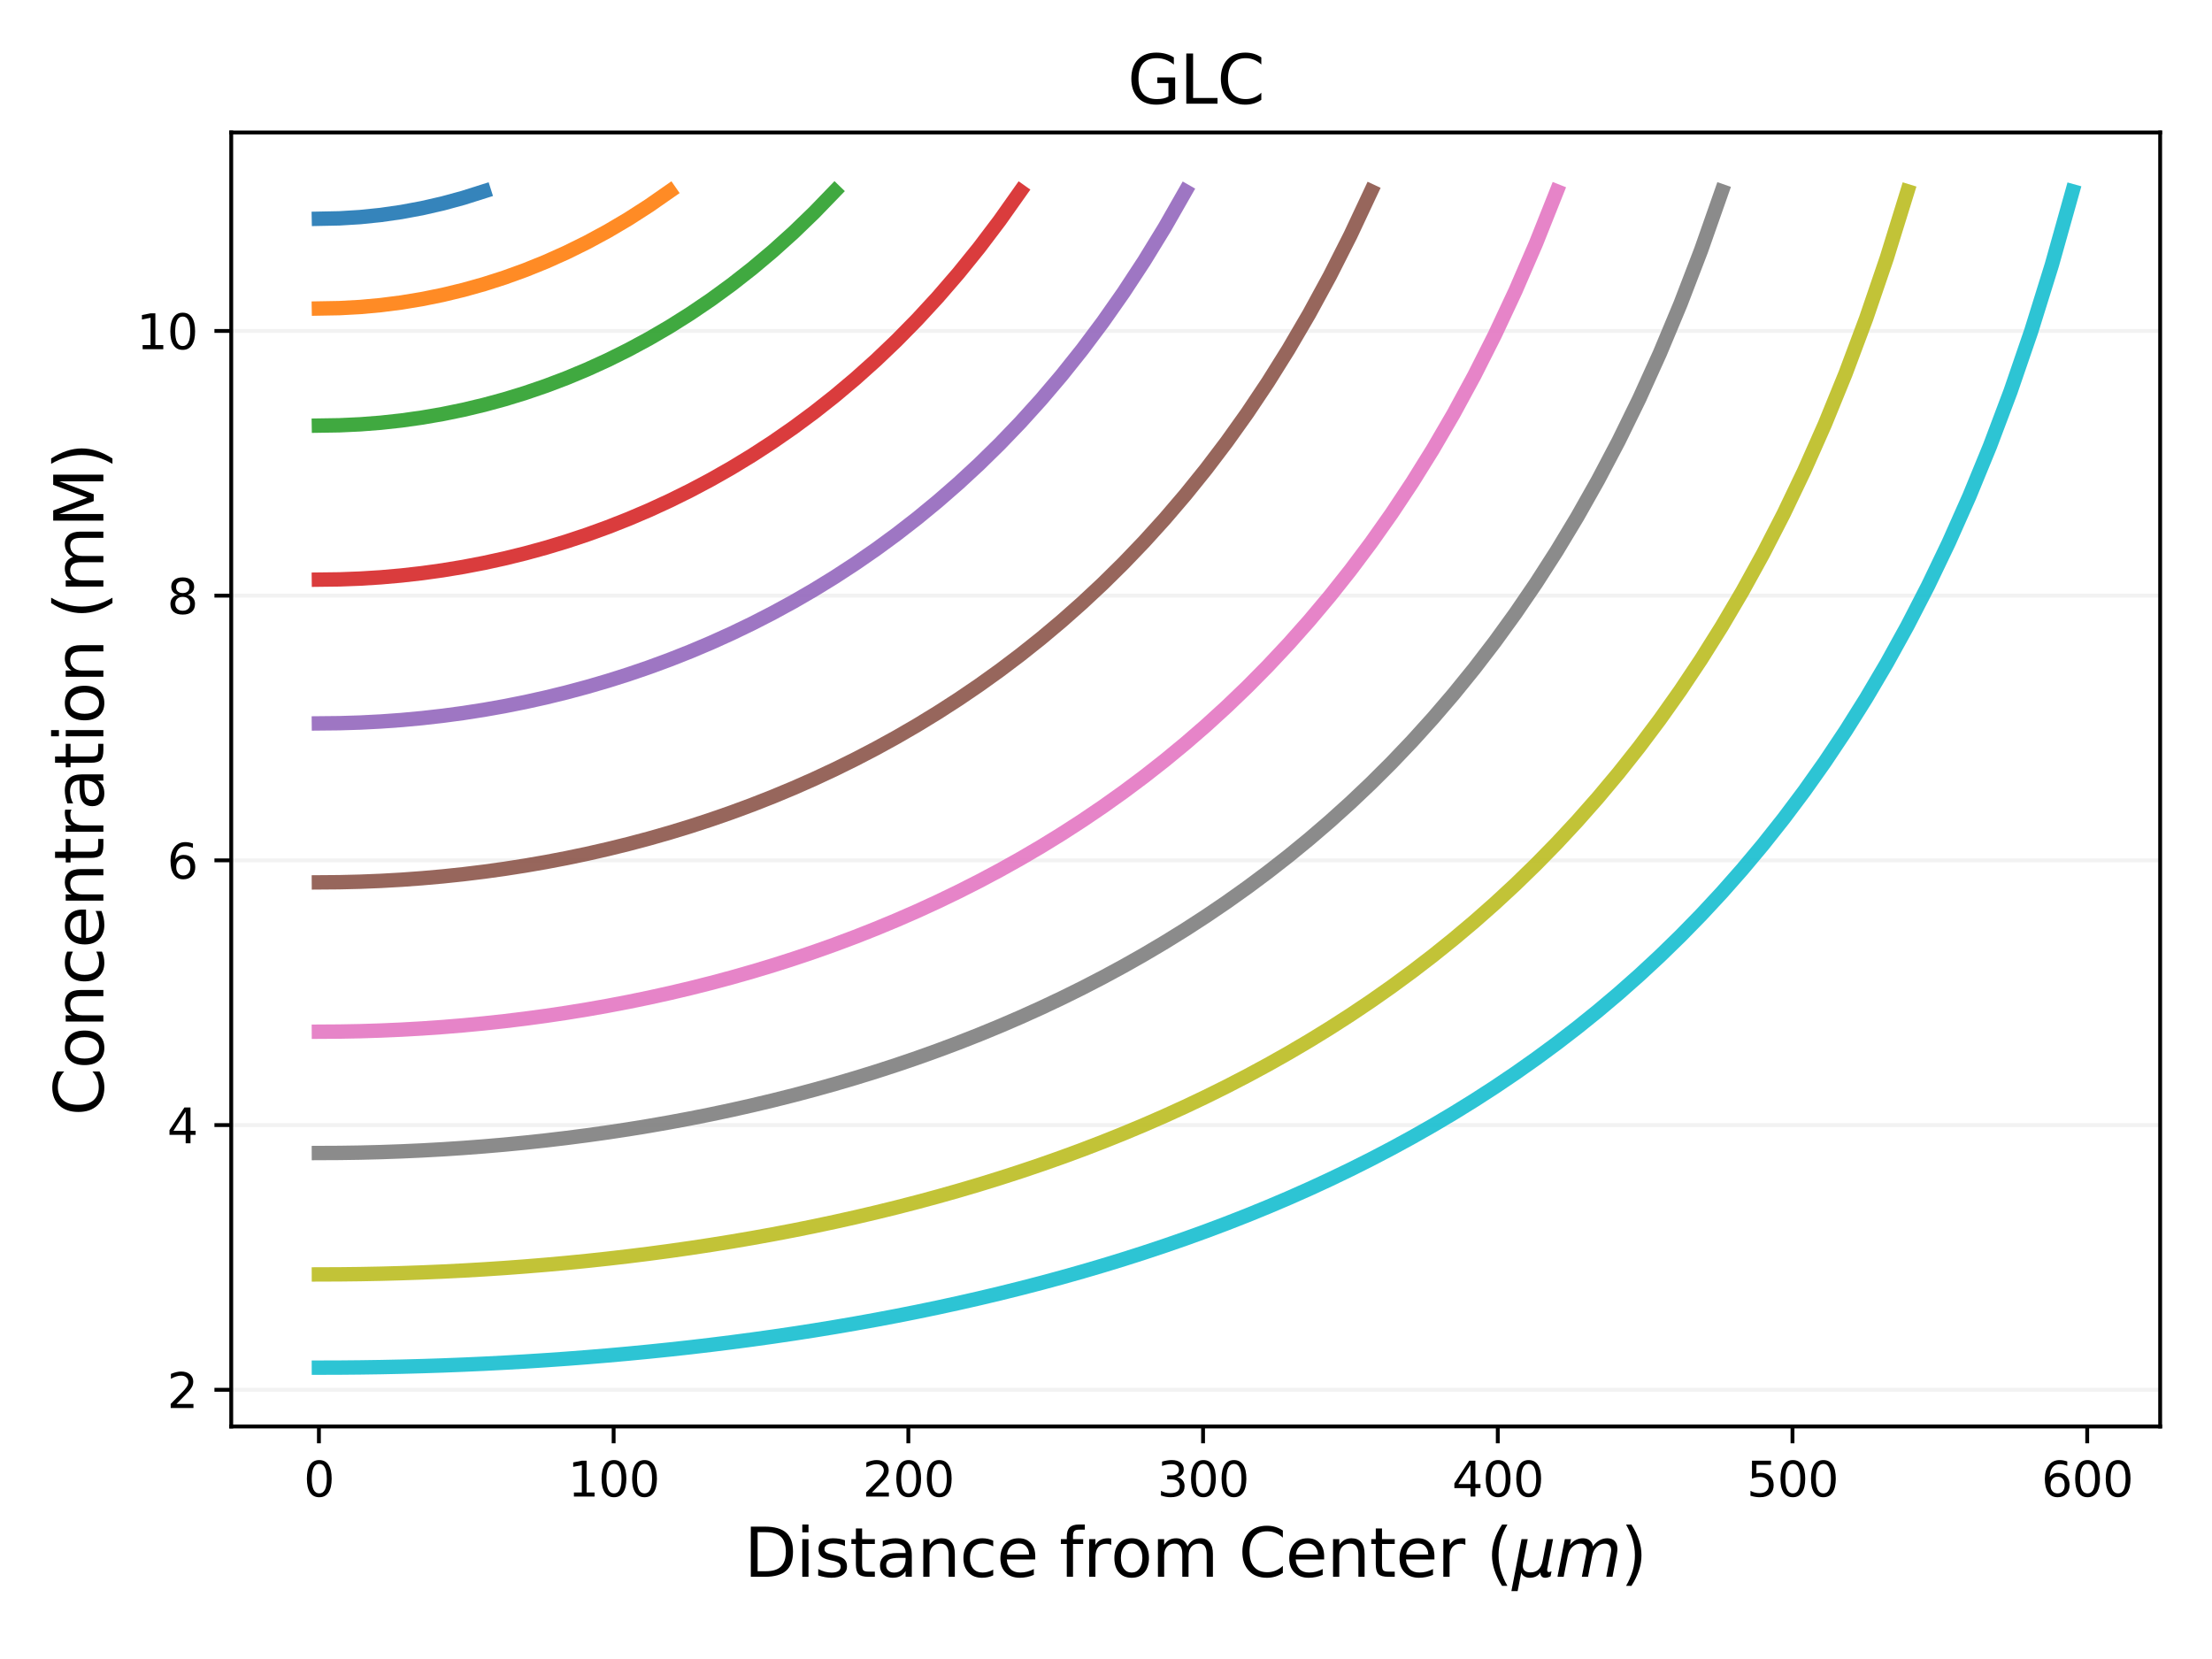 <?xml version="1.0" encoding="utf-8" standalone="no"?>
<!DOCTYPE svg PUBLIC "-//W3C//DTD SVG 1.1//EN"
  "http://www.w3.org/Graphics/SVG/1.1/DTD/svg11.dtd">
<svg xmlns:xlink="http://www.w3.org/1999/xlink" width="460.8pt" height="345.6pt" viewBox="0 0 460.8 345.6" xmlns="http://www.w3.org/2000/svg" version="1.1">
 <defs>
  <style type="text/css">*{stroke-linejoin: round; stroke-linecap: butt}</style>
 </defs>
 <g id="figure_1">
  <g id="patch_1">
   <path d="M 0 345.6 
L 460.8 345.6 
L 460.8 0 
L 0 0 
z
" style="fill: #ffffff"/>
  </g>
  <g id="axes_1">
   <g id="patch_2">
    <path d="M 48.17 297.16 
L 450 297.16 
L 450 27.6 
L 48.17 27.6 
z
" style="fill: #ffffff"/>
   </g>
   <g id="matplotlib.axis_1">
    <g id="xtick_1">
     <g id="line2d_1">
      <defs>
       <path id="m88babf54db" d="M 0 0 
L 0 3.5 
" style="stroke: #000000; stroke-width: 0.8"/>
      </defs>
      <g>
       <use xlink:href="#m88babf54db" x="66.435" y="297.16" style="stroke: #000000; stroke-width: 0.8"/>
      </g>
     </g>
     <g id="text_1">
      <!-- 0 -->
      <g transform="translate(63.254 311.758) scale(0.1 -0.1)">
       <defs>
        <path id="DejaVuSans-30" d="M 2034 4250 
Q 1547 4250 1301 3770 
Q 1056 3291 1056 2328 
Q 1056 1369 1301 889 
Q 1547 409 2034 409 
Q 2525 409 2770 889 
Q 3016 1369 3016 2328 
Q 3016 3291 2770 3770 
Q 2525 4250 2034 4250 
z
M 2034 4750 
Q 2819 4750 3233 4129 
Q 3647 3509 3647 2328 
Q 3647 1150 3233 529 
Q 2819 -91 2034 -91 
Q 1250 -91 836 529 
Q 422 1150 422 2328 
Q 422 3509 836 4129 
Q 1250 4750 2034 4750 
z
" transform="scale(0.016)"/>
       </defs>
       <use xlink:href="#DejaVuSans-30"/>
      </g>
     </g>
    </g>
    <g id="xtick_2">
     <g id="line2d_2">
      <g>
       <use xlink:href="#m88babf54db" x="127.83" y="297.16" style="stroke: #000000; stroke-width: 0.8"/>
      </g>
     </g>
     <g id="text_2">
      <!-- 100 -->
      <g transform="translate(118.286 311.758) scale(0.1 -0.1)">
       <defs>
        <path id="DejaVuSans-31" d="M 794 531 
L 1825 531 
L 1825 4091 
L 703 3866 
L 703 4441 
L 1819 4666 
L 2450 4666 
L 2450 531 
L 3481 531 
L 3481 0 
L 794 0 
L 794 531 
z
" transform="scale(0.016)"/>
       </defs>
       <use xlink:href="#DejaVuSans-31"/>
       <use xlink:href="#DejaVuSans-30" x="63.623"/>
       <use xlink:href="#DejaVuSans-30" x="127.246"/>
      </g>
     </g>
    </g>
    <g id="xtick_3">
     <g id="line2d_3">
      <g>
       <use xlink:href="#m88babf54db" x="189.225" y="297.16" style="stroke: #000000; stroke-width: 0.8"/>
      </g>
     </g>
     <g id="text_3">
      <!-- 200 -->
      <g transform="translate(179.681 311.758) scale(0.1 -0.1)">
       <defs>
        <path id="DejaVuSans-32" d="M 1228 531 
L 3431 531 
L 3431 0 
L 469 0 
L 469 531 
Q 828 903 1448 1529 
Q 2069 2156 2228 2338 
Q 2531 2678 2651 2914 
Q 2772 3150 2772 3378 
Q 2772 3750 2511 3984 
Q 2250 4219 1831 4219 
Q 1534 4219 1204 4116 
Q 875 4013 500 3803 
L 500 4441 
Q 881 4594 1212 4672 
Q 1544 4750 1819 4750 
Q 2544 4750 2975 4387 
Q 3406 4025 3406 3419 
Q 3406 3131 3298 2873 
Q 3191 2616 2906 2266 
Q 2828 2175 2409 1742 
Q 1991 1309 1228 531 
z
" transform="scale(0.016)"/>
       </defs>
       <use xlink:href="#DejaVuSans-32"/>
       <use xlink:href="#DejaVuSans-30" x="63.623"/>
       <use xlink:href="#DejaVuSans-30" x="127.246"/>
      </g>
     </g>
    </g>
    <g id="xtick_4">
     <g id="line2d_4">
      <g>
       <use xlink:href="#m88babf54db" x="250.62" y="297.16" style="stroke: #000000; stroke-width: 0.8"/>
      </g>
     </g>
     <g id="text_4">
      <!-- 300 -->
      <g transform="translate(241.076 311.758) scale(0.1 -0.1)">
       <defs>
        <path id="DejaVuSans-33" d="M 2597 2516 
Q 3050 2419 3304 2112 
Q 3559 1806 3559 1356 
Q 3559 666 3084 287 
Q 2609 -91 1734 -91 
Q 1441 -91 1130 -33 
Q 819 25 488 141 
L 488 750 
Q 750 597 1062 519 
Q 1375 441 1716 441 
Q 2309 441 2620 675 
Q 2931 909 2931 1356 
Q 2931 1769 2642 2001 
Q 2353 2234 1838 2234 
L 1294 2234 
L 1294 2753 
L 1863 2753 
Q 2328 2753 2575 2939 
Q 2822 3125 2822 3475 
Q 2822 3834 2567 4026 
Q 2313 4219 1838 4219 
Q 1578 4219 1281 4162 
Q 984 4106 628 3988 
L 628 4550 
Q 988 4650 1302 4700 
Q 1616 4750 1894 4750 
Q 2613 4750 3031 4423 
Q 3450 4097 3450 3541 
Q 3450 3153 3228 2886 
Q 3006 2619 2597 2516 
z
" transform="scale(0.016)"/>
       </defs>
       <use xlink:href="#DejaVuSans-33"/>
       <use xlink:href="#DejaVuSans-30" x="63.623"/>
       <use xlink:href="#DejaVuSans-30" x="127.246"/>
      </g>
     </g>
    </g>
    <g id="xtick_5">
     <g id="line2d_5">
      <g>
       <use xlink:href="#m88babf54db" x="312.015" y="297.16" style="stroke: #000000; stroke-width: 0.8"/>
      </g>
     </g>
     <g id="text_5">
      <!-- 400 -->
      <g transform="translate(302.471 311.758) scale(0.1 -0.1)">
       <defs>
        <path id="DejaVuSans-34" d="M 2419 4116 
L 825 1625 
L 2419 1625 
L 2419 4116 
z
M 2253 4666 
L 3047 4666 
L 3047 1625 
L 3713 1625 
L 3713 1100 
L 3047 1100 
L 3047 0 
L 2419 0 
L 2419 1100 
L 313 1100 
L 313 1709 
L 2253 4666 
z
" transform="scale(0.016)"/>
       </defs>
       <use xlink:href="#DejaVuSans-34"/>
       <use xlink:href="#DejaVuSans-30" x="63.623"/>
       <use xlink:href="#DejaVuSans-30" x="127.246"/>
      </g>
     </g>
    </g>
    <g id="xtick_6">
     <g id="line2d_6">
      <g>
       <use xlink:href="#m88babf54db" x="373.41" y="297.16" style="stroke: #000000; stroke-width: 0.8"/>
      </g>
     </g>
     <g id="text_6">
      <!-- 500 -->
      <g transform="translate(363.866 311.758) scale(0.1 -0.1)">
       <defs>
        <path id="DejaVuSans-35" d="M 691 4666 
L 3169 4666 
L 3169 4134 
L 1269 4134 
L 1269 2991 
Q 1406 3038 1543 3061 
Q 1681 3084 1819 3084 
Q 2600 3084 3056 2656 
Q 3513 2228 3513 1497 
Q 3513 744 3044 326 
Q 2575 -91 1722 -91 
Q 1428 -91 1123 -41 
Q 819 9 494 109 
L 494 744 
Q 775 591 1075 516 
Q 1375 441 1709 441 
Q 2250 441 2565 725 
Q 2881 1009 2881 1497 
Q 2881 1984 2565 2268 
Q 2250 2553 1709 2553 
Q 1456 2553 1204 2497 
Q 953 2441 691 2322 
L 691 4666 
z
" transform="scale(0.016)"/>
       </defs>
       <use xlink:href="#DejaVuSans-35"/>
       <use xlink:href="#DejaVuSans-30" x="63.623"/>
       <use xlink:href="#DejaVuSans-30" x="127.246"/>
      </g>
     </g>
    </g>
    <g id="xtick_7">
     <g id="line2d_7">
      <g>
       <use xlink:href="#m88babf54db" x="434.805" y="297.16" style="stroke: #000000; stroke-width: 0.8"/>
      </g>
     </g>
     <g id="text_7">
      <!-- 600 -->
      <g transform="translate(425.261 311.758) scale(0.1 -0.1)">
       <defs>
        <path id="DejaVuSans-36" d="M 2113 2584 
Q 1688 2584 1439 2293 
Q 1191 2003 1191 1497 
Q 1191 994 1439 701 
Q 1688 409 2113 409 
Q 2538 409 2786 701 
Q 3034 994 3034 1497 
Q 3034 2003 2786 2293 
Q 2538 2584 2113 2584 
z
M 3366 4563 
L 3366 3988 
Q 3128 4100 2886 4159 
Q 2644 4219 2406 4219 
Q 1781 4219 1451 3797 
Q 1122 3375 1075 2522 
Q 1259 2794 1537 2939 
Q 1816 3084 2150 3084 
Q 2853 3084 3261 2657 
Q 3669 2231 3669 1497 
Q 3669 778 3244 343 
Q 2819 -91 2113 -91 
Q 1303 -91 875 529 
Q 447 1150 447 2328 
Q 447 3434 972 4092 
Q 1497 4750 2381 4750 
Q 2619 4750 2861 4703 
Q 3103 4656 3366 4563 
z
" transform="scale(0.016)"/>
       </defs>
       <use xlink:href="#DejaVuSans-36"/>
       <use xlink:href="#DejaVuSans-30" x="63.623"/>
       <use xlink:href="#DejaVuSans-30" x="127.246"/>
      </g>
     </g>
    </g>
    <g id="text_8">
     <!-- Distance from Center $(\mu m)$ -->
     <g transform="translate(155.005 328.478) scale(0.14 -0.14)">
      <defs>
       <path id="DejaVuSans-44" d="M 1259 4147 
L 1259 519 
L 2022 519 
Q 2988 519 3436 956 
Q 3884 1394 3884 2338 
Q 3884 3275 3436 3711 
Q 2988 4147 2022 4147 
L 1259 4147 
z
M 628 4666 
L 1925 4666 
Q 3281 4666 3915 4102 
Q 4550 3538 4550 2338 
Q 4550 1131 3912 565 
Q 3275 0 1925 0 
L 628 0 
L 628 4666 
z
" transform="scale(0.016)"/>
       <path id="DejaVuSans-69" d="M 603 3500 
L 1178 3500 
L 1178 0 
L 603 0 
L 603 3500 
z
M 603 4863 
L 1178 4863 
L 1178 4134 
L 603 4134 
L 603 4863 
z
" transform="scale(0.016)"/>
       <path id="DejaVuSans-73" d="M 2834 3397 
L 2834 2853 
Q 2591 2978 2328 3040 
Q 2066 3103 1784 3103 
Q 1356 3103 1142 2972 
Q 928 2841 928 2578 
Q 928 2378 1081 2264 
Q 1234 2150 1697 2047 
L 1894 2003 
Q 2506 1872 2764 1633 
Q 3022 1394 3022 966 
Q 3022 478 2636 193 
Q 2250 -91 1575 -91 
Q 1294 -91 989 -36 
Q 684 19 347 128 
L 347 722 
Q 666 556 975 473 
Q 1284 391 1588 391 
Q 1994 391 2212 530 
Q 2431 669 2431 922 
Q 2431 1156 2273 1281 
Q 2116 1406 1581 1522 
L 1381 1569 
Q 847 1681 609 1914 
Q 372 2147 372 2553 
Q 372 3047 722 3315 
Q 1072 3584 1716 3584 
Q 2034 3584 2315 3537 
Q 2597 3491 2834 3397 
z
" transform="scale(0.016)"/>
       <path id="DejaVuSans-74" d="M 1172 4494 
L 1172 3500 
L 2356 3500 
L 2356 3053 
L 1172 3053 
L 1172 1153 
Q 1172 725 1289 603 
Q 1406 481 1766 481 
L 2356 481 
L 2356 0 
L 1766 0 
Q 1100 0 847 248 
Q 594 497 594 1153 
L 594 3053 
L 172 3053 
L 172 3500 
L 594 3500 
L 594 4494 
L 1172 4494 
z
" transform="scale(0.016)"/>
       <path id="DejaVuSans-61" d="M 2194 1759 
Q 1497 1759 1228 1600 
Q 959 1441 959 1056 
Q 959 750 1161 570 
Q 1363 391 1709 391 
Q 2188 391 2477 730 
Q 2766 1069 2766 1631 
L 2766 1759 
L 2194 1759 
z
M 3341 1997 
L 3341 0 
L 2766 0 
L 2766 531 
Q 2569 213 2275 61 
Q 1981 -91 1556 -91 
Q 1019 -91 701 211 
Q 384 513 384 1019 
Q 384 1609 779 1909 
Q 1175 2209 1959 2209 
L 2766 2209 
L 2766 2266 
Q 2766 2663 2505 2880 
Q 2244 3097 1772 3097 
Q 1472 3097 1187 3025 
Q 903 2953 641 2809 
L 641 3341 
Q 956 3463 1253 3523 
Q 1550 3584 1831 3584 
Q 2591 3584 2966 3190 
Q 3341 2797 3341 1997 
z
" transform="scale(0.016)"/>
       <path id="DejaVuSans-6e" d="M 3513 2113 
L 3513 0 
L 2938 0 
L 2938 2094 
Q 2938 2591 2744 2837 
Q 2550 3084 2163 3084 
Q 1697 3084 1428 2787 
Q 1159 2491 1159 1978 
L 1159 0 
L 581 0 
L 581 3500 
L 1159 3500 
L 1159 2956 
Q 1366 3272 1645 3428 
Q 1925 3584 2291 3584 
Q 2894 3584 3203 3211 
Q 3513 2838 3513 2113 
z
" transform="scale(0.016)"/>
       <path id="DejaVuSans-63" d="M 3122 3366 
L 3122 2828 
Q 2878 2963 2633 3030 
Q 2388 3097 2138 3097 
Q 1578 3097 1268 2742 
Q 959 2388 959 1747 
Q 959 1106 1268 751 
Q 1578 397 2138 397 
Q 2388 397 2633 464 
Q 2878 531 3122 666 
L 3122 134 
Q 2881 22 2623 -34 
Q 2366 -91 2075 -91 
Q 1284 -91 818 406 
Q 353 903 353 1747 
Q 353 2603 823 3093 
Q 1294 3584 2113 3584 
Q 2378 3584 2631 3529 
Q 2884 3475 3122 3366 
z
" transform="scale(0.016)"/>
       <path id="DejaVuSans-65" d="M 3597 1894 
L 3597 1613 
L 953 1613 
Q 991 1019 1311 708 
Q 1631 397 2203 397 
Q 2534 397 2845 478 
Q 3156 559 3463 722 
L 3463 178 
Q 3153 47 2828 -22 
Q 2503 -91 2169 -91 
Q 1331 -91 842 396 
Q 353 884 353 1716 
Q 353 2575 817 3079 
Q 1281 3584 2069 3584 
Q 2775 3584 3186 3129 
Q 3597 2675 3597 1894 
z
M 3022 2063 
Q 3016 2534 2758 2815 
Q 2500 3097 2075 3097 
Q 1594 3097 1305 2825 
Q 1016 2553 972 2059 
L 3022 2063 
z
" transform="scale(0.016)"/>
       <path id="DejaVuSans-20" transform="scale(0.016)"/>
       <path id="DejaVuSans-66" d="M 2375 4863 
L 2375 4384 
L 1825 4384 
Q 1516 4384 1395 4259 
Q 1275 4134 1275 3809 
L 1275 3500 
L 2222 3500 
L 2222 3053 
L 1275 3053 
L 1275 0 
L 697 0 
L 697 3053 
L 147 3053 
L 147 3500 
L 697 3500 
L 697 3744 
Q 697 4328 969 4595 
Q 1241 4863 1831 4863 
L 2375 4863 
z
" transform="scale(0.016)"/>
       <path id="DejaVuSans-72" d="M 2631 2963 
Q 2534 3019 2420 3045 
Q 2306 3072 2169 3072 
Q 1681 3072 1420 2755 
Q 1159 2438 1159 1844 
L 1159 0 
L 581 0 
L 581 3500 
L 1159 3500 
L 1159 2956 
Q 1341 3275 1631 3429 
Q 1922 3584 2338 3584 
Q 2397 3584 2469 3576 
Q 2541 3569 2628 3553 
L 2631 2963 
z
" transform="scale(0.016)"/>
       <path id="DejaVuSans-6f" d="M 1959 3097 
Q 1497 3097 1228 2736 
Q 959 2375 959 1747 
Q 959 1119 1226 758 
Q 1494 397 1959 397 
Q 2419 397 2687 759 
Q 2956 1122 2956 1747 
Q 2956 2369 2687 2733 
Q 2419 3097 1959 3097 
z
M 1959 3584 
Q 2709 3584 3137 3096 
Q 3566 2609 3566 1747 
Q 3566 888 3137 398 
Q 2709 -91 1959 -91 
Q 1206 -91 779 398 
Q 353 888 353 1747 
Q 353 2609 779 3096 
Q 1206 3584 1959 3584 
z
" transform="scale(0.016)"/>
       <path id="DejaVuSans-6d" d="M 3328 2828 
Q 3544 3216 3844 3400 
Q 4144 3584 4550 3584 
Q 5097 3584 5394 3201 
Q 5691 2819 5691 2113 
L 5691 0 
L 5113 0 
L 5113 2094 
Q 5113 2597 4934 2840 
Q 4756 3084 4391 3084 
Q 3944 3084 3684 2787 
Q 3425 2491 3425 1978 
L 3425 0 
L 2847 0 
L 2847 2094 
Q 2847 2600 2669 2842 
Q 2491 3084 2119 3084 
Q 1678 3084 1418 2786 
Q 1159 2488 1159 1978 
L 1159 0 
L 581 0 
L 581 3500 
L 1159 3500 
L 1159 2956 
Q 1356 3278 1631 3431 
Q 1906 3584 2284 3584 
Q 2666 3584 2933 3390 
Q 3200 3197 3328 2828 
z
" transform="scale(0.016)"/>
       <path id="DejaVuSans-43" d="M 4122 4306 
L 4122 3641 
Q 3803 3938 3442 4084 
Q 3081 4231 2675 4231 
Q 1875 4231 1450 3742 
Q 1025 3253 1025 2328 
Q 1025 1406 1450 917 
Q 1875 428 2675 428 
Q 3081 428 3442 575 
Q 3803 722 4122 1019 
L 4122 359 
Q 3791 134 3420 21 
Q 3050 -91 2638 -91 
Q 1578 -91 968 557 
Q 359 1206 359 2328 
Q 359 3453 968 4101 
Q 1578 4750 2638 4750 
Q 3056 4750 3426 4639 
Q 3797 4528 4122 4306 
z
" transform="scale(0.016)"/>
       <path id="DejaVuSans-28" d="M 1984 4856 
Q 1566 4138 1362 3434 
Q 1159 2731 1159 2009 
Q 1159 1288 1364 580 
Q 1569 -128 1984 -844 
L 1484 -844 
Q 1016 -109 783 600 
Q 550 1309 550 2009 
Q 550 2706 781 3412 
Q 1013 4119 1484 4856 
L 1984 4856 
z
" transform="scale(0.016)"/>
       <path id="DejaVuSans-Oblique-3bc" d="M -84 -1331 
L 856 3500 
L 1434 3500 
L 1009 1322 
Q 997 1256 987 1175 
Q 978 1094 978 1013 
Q 978 722 1161 565 
Q 1344 409 1684 409 
Q 2147 409 2431 671 
Q 2716 934 2816 1459 
L 3213 3500 
L 3788 3500 
L 3266 809 
Q 3253 750 3248 706 
Q 3244 663 3244 628 
Q 3244 531 3283 486 
Q 3322 441 3406 441 
Q 3438 441 3492 456 
Q 3547 472 3647 513 
L 3559 50 
Q 3422 -19 3297 -55 
Q 3172 -91 3053 -91 
Q 2847 -91 2730 40 
Q 2613 172 2613 403 
Q 2438 153 2195 31 
Q 1953 -91 1625 -91 
Q 1334 -91 1117 43 
Q 900 178 831 397 
L 494 -1331 
L -84 -1331 
z
" transform="scale(0.016)"/>
       <path id="DejaVuSans-Oblique-6d" d="M 5747 2113 
L 5338 0 
L 4763 0 
L 5166 2094 
Q 5191 2228 5203 2325 
Q 5216 2422 5216 2491 
Q 5216 2772 5059 2928 
Q 4903 3084 4622 3084 
Q 4203 3084 3875 2770 
Q 3547 2456 3450 1953 
L 3066 0 
L 2491 0 
L 2900 2094 
Q 2925 2209 2937 2307 
Q 2950 2406 2950 2484 
Q 2950 2769 2794 2926 
Q 2638 3084 2363 3084 
Q 1938 3084 1609 2770 
Q 1281 2456 1184 1953 
L 800 0 
L 225 0 
L 909 3500 
L 1484 3500 
L 1375 2956 
Q 1609 3263 1923 3423 
Q 2238 3584 2597 3584 
Q 2978 3584 3223 3384 
Q 3469 3184 3519 2828 
Q 3781 3197 4126 3390 
Q 4472 3584 4856 3584 
Q 5306 3584 5551 3325 
Q 5797 3066 5797 2591 
Q 5797 2488 5784 2364 
Q 5772 2241 5747 2113 
z
" transform="scale(0.016)"/>
       <path id="DejaVuSans-29" d="M 513 4856 
L 1013 4856 
Q 1481 4119 1714 3412 
Q 1947 2706 1947 2009 
Q 1947 1309 1714 600 
Q 1481 -109 1013 -844 
L 513 -844 
Q 928 -128 1133 580 
Q 1338 1288 1338 2009 
Q 1338 2731 1133 3434 
Q 928 4138 513 4856 
z
" transform="scale(0.016)"/>
      </defs>
      <use xlink:href="#DejaVuSans-44" transform="translate(0 0.016)"/>
      <use xlink:href="#DejaVuSans-69" transform="translate(77.002 0.016)"/>
      <use xlink:href="#DejaVuSans-73" transform="translate(104.785 0.016)"/>
      <use xlink:href="#DejaVuSans-74" transform="translate(156.885 0.016)"/>
      <use xlink:href="#DejaVuSans-61" transform="translate(196.094 0.016)"/>
      <use xlink:href="#DejaVuSans-6e" transform="translate(257.373 0.016)"/>
      <use xlink:href="#DejaVuSans-63" transform="translate(320.752 0.016)"/>
      <use xlink:href="#DejaVuSans-65" transform="translate(375.732 0.016)"/>
      <use xlink:href="#DejaVuSans-20" transform="translate(437.256 0.016)"/>
      <use xlink:href="#DejaVuSans-66" transform="translate(469.043 0.016)"/>
      <use xlink:href="#DejaVuSans-72" transform="translate(504.248 0.016)"/>
      <use xlink:href="#DejaVuSans-6f" transform="translate(545.361 0.016)"/>
      <use xlink:href="#DejaVuSans-6d" transform="translate(606.543 0.016)"/>
      <use xlink:href="#DejaVuSans-20" transform="translate(703.955 0.016)"/>
      <use xlink:href="#DejaVuSans-43" transform="translate(735.742 0.016)"/>
      <use xlink:href="#DejaVuSans-65" transform="translate(805.566 0.016)"/>
      <use xlink:href="#DejaVuSans-6e" transform="translate(867.09 0.016)"/>
      <use xlink:href="#DejaVuSans-74" transform="translate(930.469 0.016)"/>
      <use xlink:href="#DejaVuSans-65" transform="translate(969.678 0.016)"/>
      <use xlink:href="#DejaVuSans-72" transform="translate(1031.201 0.016)"/>
      <use xlink:href="#DejaVuSans-20" transform="translate(1072.314 0.016)"/>
      <use xlink:href="#DejaVuSans-28" transform="translate(1104.102 0.016)"/>
      <use xlink:href="#DejaVuSans-Oblique-3bc" transform="translate(1143.115 0.016)"/>
      <use xlink:href="#DejaVuSans-Oblique-6d" transform="translate(1206.738 0.016)"/>
      <use xlink:href="#DejaVuSans-29" transform="translate(1304.15 0.016)"/>
     </g>
    </g>
   </g>
   <g id="matplotlib.axis_2">
    <g id="ytick_1">
     <g id="line2d_8">
      <path d="M 48.17 289.517 
L 450 289.517 
" clip-path="url(#pd304f88fec)" style="fill: none; stroke: #f2f2f2; stroke-width: 0.8; stroke-linecap: square"/>
     </g>
     <g id="line2d_9">
      <defs>
       <path id="md23eea47af" d="M 0 0 
L -3.5 0 
" style="stroke: #000000; stroke-width: 0.8"/>
      </defs>
      <g>
       <use xlink:href="#md23eea47af" x="48.17" y="289.517" style="stroke: #000000; stroke-width: 0.8"/>
      </g>
     </g>
     <g id="text_9">
      <!-- 2 -->
      <g transform="translate(34.807 293.317) scale(0.1 -0.1)">
       <use xlink:href="#DejaVuSans-32"/>
      </g>
     </g>
    </g>
    <g id="ytick_2">
     <g id="line2d_10">
      <path d="M 48.17 234.373 
L 450 234.373 
" clip-path="url(#pd304f88fec)" style="fill: none; stroke: #f2f2f2; stroke-width: 0.8; stroke-linecap: square"/>
     </g>
     <g id="line2d_11">
      <g>
       <use xlink:href="#md23eea47af" x="48.17" y="234.373" style="stroke: #000000; stroke-width: 0.8"/>
      </g>
     </g>
     <g id="text_10">
      <!-- 4 -->
      <g transform="translate(34.807 238.172) scale(0.1 -0.1)">
       <use xlink:href="#DejaVuSans-34"/>
      </g>
     </g>
    </g>
    <g id="ytick_3">
     <g id="line2d_12">
      <path d="M 48.17 179.229 
L 450 179.229 
" clip-path="url(#pd304f88fec)" style="fill: none; stroke: #f2f2f2; stroke-width: 0.8; stroke-linecap: square"/>
     </g>
     <g id="line2d_13">
      <g>
       <use xlink:href="#md23eea47af" x="48.17" y="179.229" style="stroke: #000000; stroke-width: 0.8"/>
      </g>
     </g>
     <g id="text_11">
      <!-- 6 -->
      <g transform="translate(34.807 183.028) scale(0.1 -0.1)">
       <use xlink:href="#DejaVuSans-36"/>
      </g>
     </g>
    </g>
    <g id="ytick_4">
     <g id="line2d_14">
      <path d="M 48.17 124.085 
L 450 124.085 
" clip-path="url(#pd304f88fec)" style="fill: none; stroke: #f2f2f2; stroke-width: 0.8; stroke-linecap: square"/>
     </g>
     <g id="line2d_15">
      <g>
       <use xlink:href="#md23eea47af" x="48.17" y="124.085" style="stroke: #000000; stroke-width: 0.8"/>
      </g>
     </g>
     <g id="text_12">
      <!-- 8 -->
      <g transform="translate(34.807 127.884) scale(0.1 -0.1)">
       <defs>
        <path id="DejaVuSans-38" d="M 2034 2216 
Q 1584 2216 1326 1975 
Q 1069 1734 1069 1313 
Q 1069 891 1326 650 
Q 1584 409 2034 409 
Q 2484 409 2743 651 
Q 3003 894 3003 1313 
Q 3003 1734 2745 1975 
Q 2488 2216 2034 2216 
z
M 1403 2484 
Q 997 2584 770 2862 
Q 544 3141 544 3541 
Q 544 4100 942 4425 
Q 1341 4750 2034 4750 
Q 2731 4750 3128 4425 
Q 3525 4100 3525 3541 
Q 3525 3141 3298 2862 
Q 3072 2584 2669 2484 
Q 3125 2378 3379 2068 
Q 3634 1759 3634 1313 
Q 3634 634 3220 271 
Q 2806 -91 2034 -91 
Q 1263 -91 848 271 
Q 434 634 434 1313 
Q 434 1759 690 2068 
Q 947 2378 1403 2484 
z
M 1172 3481 
Q 1172 3119 1398 2916 
Q 1625 2713 2034 2713 
Q 2441 2713 2670 2916 
Q 2900 3119 2900 3481 
Q 2900 3844 2670 4047 
Q 2441 4250 2034 4250 
Q 1625 4250 1398 4047 
Q 1172 3844 1172 3481 
z
" transform="scale(0.016)"/>
       </defs>
       <use xlink:href="#DejaVuSans-38"/>
      </g>
     </g>
    </g>
    <g id="ytick_5">
     <g id="line2d_16">
      <path d="M 48.17 68.94 
L 450 68.94 
" clip-path="url(#pd304f88fec)" style="fill: none; stroke: #f2f2f2; stroke-width: 0.8; stroke-linecap: square"/>
     </g>
     <g id="line2d_17">
      <g>
       <use xlink:href="#md23eea47af" x="48.17" y="68.94" style="stroke: #000000; stroke-width: 0.8"/>
      </g>
     </g>
     <g id="text_13">
      <!-- 10 -->
      <g transform="translate(28.445 72.74) scale(0.1 -0.1)">
       <use xlink:href="#DejaVuSans-31"/>
       <use xlink:href="#DejaVuSans-30" x="63.623"/>
      </g>
     </g>
    </g>
    <g id="text_14">
     <!-- Concentration (mM) -->
     <g transform="translate(21.533 232.445) rotate(-90) scale(0.14 -0.14)">
      <defs>
       <path id="DejaVuSans-4d" d="M 628 4666 
L 1569 4666 
L 2759 1491 
L 3956 4666 
L 4897 4666 
L 4897 0 
L 4281 0 
L 4281 4097 
L 3078 897 
L 2444 897 
L 1241 4097 
L 1241 0 
L 628 0 
L 628 4666 
z
" transform="scale(0.016)"/>
      </defs>
      <use xlink:href="#DejaVuSans-43"/>
      <use xlink:href="#DejaVuSans-6f" x="69.824"/>
      <use xlink:href="#DejaVuSans-6e" x="131.006"/>
      <use xlink:href="#DejaVuSans-63" x="194.385"/>
      <use xlink:href="#DejaVuSans-65" x="249.365"/>
      <use xlink:href="#DejaVuSans-6e" x="310.889"/>
      <use xlink:href="#DejaVuSans-74" x="374.268"/>
      <use xlink:href="#DejaVuSans-72" x="413.477"/>
      <use xlink:href="#DejaVuSans-61" x="454.59"/>
      <use xlink:href="#DejaVuSans-74" x="515.869"/>
      <use xlink:href="#DejaVuSans-69" x="555.078"/>
      <use xlink:href="#DejaVuSans-6f" x="582.861"/>
      <use xlink:href="#DejaVuSans-6e" x="644.043"/>
      <use xlink:href="#DejaVuSans-20" x="707.422"/>
      <use xlink:href="#DejaVuSans-28" x="739.209"/>
      <use xlink:href="#DejaVuSans-6d" x="778.223"/>
      <use xlink:href="#DejaVuSans-4d" x="875.635"/>
      <use xlink:href="#DejaVuSans-29" x="961.914"/>
     </g>
    </g>
   </g>
   <g id="line2d_18">
    <path d="M 66.435 45.572 
L 70.733 45.485 
L 75.03 45.222 
L 79.328 44.782 
L 83.626 44.164 
L 87.923 43.365 
L 92.221 42.383 
L 96.519 41.213 
L 100.816 39.853 
" clip-path="url(#pd304f88fec)" style="fill: none; stroke: #1f77b4; stroke-opacity: 0.9; stroke-width: 3; stroke-linecap: square"/>
   </g>
   <g id="line2d_19">
    <path d="M 66.435 64.264 
L 70.733 64.187 
L 75.03 63.953 
L 79.328 63.562 
L 83.626 63.013 
L 87.923 62.304 
L 92.221 61.433 
L 96.519 60.397 
L 100.816 59.192 
L 105.114 57.814 
L 109.411 56.258 
L 113.709 54.52 
L 118.007 52.593 
L 122.304 50.471 
L 126.602 48.145 
L 130.9 45.607 
L 135.197 42.846 
L 139.495 39.853 
" clip-path="url(#pd304f88fec)" style="fill: none; stroke: #ff7f0e; stroke-opacity: 0.9; stroke-width: 3; stroke-linecap: square"/>
   </g>
   <g id="line2d_20">
    <path d="M 66.435 88.659 
L 70.733 88.592 
L 75.03 88.393 
L 79.328 88.06 
L 83.626 87.593 
L 87.923 86.989 
L 92.221 86.248 
L 96.519 85.367 
L 100.816 84.343 
L 105.114 83.173 
L 109.411 81.855 
L 113.709 80.383 
L 118.007 78.754 
L 122.304 76.962 
L 126.602 75.002 
L 130.9 72.867 
L 135.197 70.55 
L 139.495 68.043 
L 143.793 65.338 
L 148.09 62.424 
L 152.388 59.291 
L 156.686 55.926 
L 160.983 52.316 
L 165.281 48.446 
L 169.579 44.298 
L 173.876 39.853 
" clip-path="url(#pd304f88fec)" style="fill: none; stroke: #2ca02c; stroke-opacity: 0.9; stroke-width: 3; stroke-linecap: square"/>
   </g>
   <g id="line2d_21">
    <path d="M 66.435 120.747 
L 70.733 120.694 
L 75.03 120.532 
L 79.328 120.264 
L 83.626 119.886 
L 87.923 119.399 
L 92.221 118.802 
L 96.519 118.092 
L 100.816 117.269 
L 105.114 116.33 
L 109.411 115.273 
L 113.709 114.096 
L 118.007 112.795 
L 122.304 111.367 
L 126.602 109.809 
L 130.9 108.117 
L 135.197 106.286 
L 139.495 104.31 
L 143.793 102.186 
L 148.09 99.906 
L 152.388 97.463 
L 156.686 94.85 
L 160.983 92.058 
L 165.281 89.078 
L 169.579 85.899 
L 173.876 82.509 
L 178.174 78.896 
L 182.471 75.045 
L 186.769 70.941 
L 191.067 66.566 
L 195.364 61.901 
L 199.662 56.924 
L 203.96 51.61 
L 208.257 45.93 
L 212.555 39.853 
" clip-path="url(#pd304f88fec)" style="fill: none; stroke: #d62728; stroke-opacity: 0.9; stroke-width: 3; stroke-linecap: square"/>
   </g>
   <g id="line2d_22">
    <path d="M 66.435 150.695 
L 70.733 150.651 
L 75.03 150.52 
L 79.328 150.301 
L 83.626 149.994 
L 87.923 149.597 
L 92.221 149.111 
L 96.519 148.535 
L 100.816 147.866 
L 105.114 147.104 
L 109.411 146.247 
L 113.709 145.294 
L 118.007 144.242 
L 122.304 143.09 
L 126.602 141.834 
L 130.9 140.473 
L 135.197 139.003 
L 139.495 137.42 
L 143.793 135.722 
L 148.09 133.904 
L 152.388 131.962 
L 156.686 129.892 
L 160.983 127.687 
L 165.281 125.343 
L 169.579 122.853 
L 173.876 120.211 
L 178.174 117.408 
L 182.471 114.438 
L 186.769 111.289 
L 191.067 107.954 
L 195.364 104.419 
L 199.662 100.674 
L 203.96 96.702 
L 208.257 92.489 
L 212.555 88.016 
L 216.853 83.262 
L 221.15 78.204 
L 225.448 72.819 
L 229.746 67.077 
L 234.043 60.949 
L 238.341 54.398 
L 242.639 47.382 
L 246.936 39.853 
" clip-path="url(#pd304f88fec)" style="fill: none; stroke: #9467bd; stroke-opacity: 0.9; stroke-width: 3; stroke-linecap: square"/>
   </g>
   <g id="line2d_23">
    <path d="M 66.435 183.813 
L 70.733 183.779 
L 75.03 183.675 
L 79.328 183.503 
L 83.626 183.262 
L 87.923 182.95 
L 92.221 182.569 
L 96.519 182.116 
L 100.816 181.592 
L 105.114 180.995 
L 109.411 180.324 
L 113.709 179.579 
L 118.007 178.758 
L 122.304 177.859 
L 126.602 176.881 
L 130.9 175.822 
L 135.197 174.68 
L 139.495 173.454 
L 143.793 172.14 
L 148.09 170.737 
L 152.388 169.242 
L 156.686 167.651 
L 160.983 165.962 
L 165.281 164.171 
L 169.579 162.275 
L 173.876 160.269 
L 178.174 158.149 
L 182.471 155.911 
L 186.769 153.548 
L 191.067 151.056 
L 195.364 148.428 
L 199.662 145.658 
L 203.96 142.738 
L 208.257 139.66 
L 212.555 136.416 
L 216.853 132.996 
L 221.15 129.389 
L 225.448 125.583 
L 229.746 121.566 
L 234.043 117.324 
L 238.341 112.839 
L 242.639 108.095 
L 246.936 103.07 
L 251.234 97.741 
L 255.531 92.08 
L 259.829 86.053 
L 264.127 79.624 
L 268.424 72.754 
L 272.722 65.399 
L 277.02 57.506 
L 281.317 49.015 
L 285.615 39.853 
" clip-path="url(#pd304f88fec)" style="fill: none; stroke: #8c564b; stroke-opacity: 0.9; stroke-width: 3; stroke-linecap: square"/>
   </g>
   <g id="line2d_24">
    <path d="M 66.435 214.921 
L 70.733 214.894 
L 75.03 214.814 
L 79.328 214.679 
L 83.626 214.491 
L 87.923 214.248 
L 92.221 213.95 
L 96.519 213.597 
L 100.816 213.188 
L 105.114 212.723 
L 109.411 212.201 
L 113.709 211.621 
L 118.007 210.983 
L 122.304 210.285 
L 126.602 209.526 
L 130.9 208.706 
L 135.197 207.822 
L 139.495 206.874 
L 143.793 205.86 
L 148.09 204.779 
L 152.388 203.628 
L 156.686 202.406 
L 160.983 201.111 
L 165.281 199.741 
L 169.579 198.293 
L 173.876 196.765 
L 178.174 195.154 
L 182.471 193.457 
L 186.769 191.672 
L 191.067 189.794 
L 195.364 187.82 
L 199.662 185.747 
L 203.96 183.569 
L 208.257 181.283 
L 212.555 178.884 
L 216.853 176.366 
L 221.15 173.723 
L 225.448 170.949 
L 229.746 168.038 
L 234.043 164.981 
L 238.341 161.772 
L 242.639 158.401 
L 246.936 154.858 
L 251.234 151.133 
L 255.531 147.214 
L 259.829 143.087 
L 264.127 138.74 
L 268.424 134.155 
L 272.722 129.315 
L 277.02 124.2 
L 281.317 118.787 
L 285.615 113.051 
L 289.913 106.962 
L 294.21 100.487 
L 298.508 93.584 
L 302.806 86.203 
L 307.103 78.285 
L 311.401 69.769 
L 315.699 60.585 
L 319.996 50.647 
L 324.294 39.853 
" clip-path="url(#pd304f88fec)" style="fill: none; stroke: #e377c2; stroke-opacity: 0.9; stroke-width: 3; stroke-linecap: square"/>
   </g>
   <g id="line2d_25">
    <path d="M 66.435 240.194 
L 70.733 240.173 
L 75.03 240.109 
L 79.328 240.001 
L 83.626 239.851 
L 87.923 239.657 
L 92.221 239.42 
L 96.519 239.138 
L 100.816 238.813 
L 105.114 238.443 
L 109.411 238.027 
L 113.709 237.566 
L 118.007 237.058 
L 122.304 236.503 
L 126.602 235.9 
L 130.9 235.249 
L 135.197 234.548 
L 139.495 233.797 
L 143.793 232.994 
L 148.09 232.138 
L 152.388 231.228 
L 156.686 230.263 
L 160.983 229.242 
L 165.281 228.163 
L 169.579 227.023 
L 173.876 225.823 
L 178.174 224.559 
L 182.471 223.23 
L 186.769 221.834 
L 191.067 220.368 
L 195.364 218.83 
L 199.662 217.218 
L 203.96 215.528 
L 208.257 213.759 
L 212.555 211.906 
L 216.853 209.967 
L 221.15 207.938 
L 225.448 205.814 
L 229.746 203.592 
L 234.043 201.268 
L 238.341 198.836 
L 242.639 196.292 
L 246.936 193.63 
L 251.234 190.843 
L 255.531 187.925 
L 259.829 184.87 
L 264.127 181.669 
L 268.424 178.314 
L 272.722 174.795 
L 277.02 171.103 
L 281.317 167.227 
L 285.615 163.153 
L 289.913 158.869 
L 294.21 154.36 
L 298.508 149.609 
L 302.806 144.596 
L 307.103 139.302 
L 311.401 133.703 
L 315.699 127.77 
L 319.996 121.475 
L 324.294 114.782 
L 328.591 107.651 
L 332.889 100.033 
L 337.187 91.87 
L 341.484 83.083 
L 345.782 73.589 
L 350.08 63.298 
L 354.377 52.099 
L 358.675 39.853 
" clip-path="url(#pd304f88fec)" style="fill: none; stroke: #7f7f7f; stroke-opacity: 0.9; stroke-width: 3; stroke-linecap: square"/>
   </g>
   <g id="line2d_26">
    <path d="M 66.435 265.485 
L 70.733 265.469 
L 75.03 265.42 
L 79.328 265.338 
L 83.626 265.223 
L 87.923 265.074 
L 92.221 264.893 
L 96.519 264.677 
L 100.816 264.428 
L 105.114 264.145 
L 109.411 263.827 
L 113.709 263.474 
L 118.007 263.086 
L 122.304 262.663 
L 126.602 262.202 
L 130.9 261.705 
L 135.197 261.17 
L 139.495 260.597 
L 143.793 259.985 
L 148.09 259.333 
L 152.388 258.641 
L 156.686 257.907 
L 160.983 257.131 
L 165.281 256.311 
L 169.579 255.446 
L 173.876 254.536 
L 178.174 253.579 
L 182.471 252.573 
L 186.769 251.518 
L 191.067 250.411 
L 195.364 249.252 
L 199.662 248.038 
L 203.96 246.768 
L 208.257 245.44 
L 212.555 244.052 
L 216.853 242.602 
L 221.15 241.087 
L 225.448 239.506 
L 229.746 237.855 
L 234.043 236.131 
L 238.341 234.333 
L 242.639 232.457 
L 246.936 230.499 
L 251.234 228.456 
L 255.531 226.324 
L 259.829 224.1 
L 264.127 221.779 
L 268.424 219.356 
L 272.722 216.826 
L 277.02 214.184 
L 281.317 211.424 
L 285.615 208.54 
L 289.913 205.525 
L 294.21 202.372 
L 298.508 199.072 
L 302.806 195.617 
L 307.103 191.998 
L 311.401 188.203 
L 315.699 184.222 
L 319.996 180.042 
L 324.294 175.648 
L 328.591 171.026 
L 332.889 166.157 
L 337.187 161.023 
L 341.484 155.601 
L 345.782 149.868 
L 350.08 143.795 
L 354.377 137.351 
L 358.675 130.498 
L 362.973 123.196 
L 367.27 115.395 
L 371.568 107.037 
L 375.866 98.054 
L 380.163 88.354 
L 384.461 77.817 
L 388.759 66.324 
L 393.056 53.732 
L 397.354 39.853 
" clip-path="url(#pd304f88fec)" style="fill: none; stroke: #bcbd22; stroke-opacity: 0.9; stroke-width: 3; stroke-linecap: square"/>
   </g>
   <g id="line2d_27">
    <path d="M 66.435 284.907 
L 70.733 284.895 
L 75.03 284.856 
L 79.328 284.793 
L 83.626 284.704 
L 87.923 284.589 
L 92.221 284.449 
L 96.519 284.282 
L 100.816 284.089 
L 105.114 283.87 
L 109.411 283.625 
L 113.709 283.352 
L 118.007 283.052 
L 122.304 282.724 
L 126.602 282.368 
L 130.9 281.984 
L 135.197 281.57 
L 139.495 281.128 
L 143.793 280.655 
L 148.09 280.151 
L 152.388 279.616 
L 156.686 279.049 
L 160.983 278.45 
L 165.281 277.817 
L 169.579 277.15 
L 173.876 276.448 
L 178.174 275.709 
L 182.471 274.934 
L 186.769 274.121 
L 191.067 273.269 
L 195.364 272.377 
L 199.662 271.443 
L 203.96 270.466 
L 208.257 269.446 
L 212.555 268.38 
L 216.853 267.268 
L 221.15 266.106 
L 225.448 264.895 
L 229.746 263.632 
L 234.043 262.315 
L 238.341 260.942 
L 242.639 259.512 
L 246.936 258.021 
L 251.234 256.468 
L 255.531 254.85 
L 259.829 253.165 
L 264.127 251.409 
L 268.424 249.581 
L 272.722 247.675 
L 277.02 245.69 
L 281.317 243.622 
L 285.615 241.467 
L 289.913 239.22 
L 294.21 236.877 
L 298.508 234.434 
L 302.806 231.886 
L 307.103 229.227 
L 311.401 226.452 
L 315.699 223.553 
L 319.996 220.524 
L 324.294 217.359 
L 328.591 214.048 
L 332.889 210.583 
L 337.187 206.954 
L 341.484 203.152 
L 345.782 199.164 
L 350.08 194.977 
L 354.377 190.579 
L 358.675 185.953 
L 362.973 181.082 
L 367.27 175.947 
L 371.568 170.526 
L 375.866 164.795 
L 380.163 158.725 
L 384.461 152.287 
L 388.759 145.442 
L 393.056 138.15 
L 397.354 130.362 
L 401.651 122.02 
L 405.949 113.058 
L 410.247 103.394 
L 414.544 92.93 
L 418.842 81.515 
L 423.14 68.992 
L 427.437 55.183 
L 431.735 39.853 
" clip-path="url(#pd304f88fec)" style="fill: none; stroke: #17becf; stroke-opacity: 0.9; stroke-width: 3; stroke-linecap: square"/>
   </g>
   <g id="patch_3">
    <path d="M 48.17 297.16 
L 48.17 27.6 
" style="fill: none; stroke: #000000; stroke-width: 0.8; stroke-linejoin: miter; stroke-linecap: square"/>
   </g>
   <g id="patch_4">
    <path d="M 450 297.16 
L 450 27.6 
" style="fill: none; stroke: #000000; stroke-width: 0.8; stroke-linejoin: miter; stroke-linecap: square"/>
   </g>
   <g id="patch_5">
    <path d="M 48.17 297.16 
L 450 297.16 
" style="fill: none; stroke: #000000; stroke-width: 0.8; stroke-linejoin: miter; stroke-linecap: square"/>
   </g>
   <g id="patch_6">
    <path d="M 48.17 27.6 
L 450 27.6 
" style="fill: none; stroke: #000000; stroke-width: 0.8; stroke-linejoin: miter; stroke-linecap: square"/>
   </g>
   <g id="text_15">
    <!-- GLC -->
    <g transform="translate(234.873 21.6) scale(0.14 -0.14)">
     <defs>
      <path id="DejaVuSans-47" d="M 3809 666 
L 3809 1919 
L 2778 1919 
L 2778 2438 
L 4434 2438 
L 4434 434 
Q 4069 175 3628 42 
Q 3188 -91 2688 -91 
Q 1594 -91 976 548 
Q 359 1188 359 2328 
Q 359 3472 976 4111 
Q 1594 4750 2688 4750 
Q 3144 4750 3555 4637 
Q 3966 4525 4313 4306 
L 4313 3634 
Q 3963 3931 3569 4081 
Q 3175 4231 2741 4231 
Q 1884 4231 1454 3753 
Q 1025 3275 1025 2328 
Q 1025 1384 1454 906 
Q 1884 428 2741 428 
Q 3075 428 3337 486 
Q 3600 544 3809 666 
z
" transform="scale(0.016)"/>
      <path id="DejaVuSans-4c" d="M 628 4666 
L 1259 4666 
L 1259 531 
L 3531 531 
L 3531 0 
L 628 0 
L 628 4666 
z
" transform="scale(0.016)"/>
     </defs>
     <use xlink:href="#DejaVuSans-47"/>
     <use xlink:href="#DejaVuSans-4c" x="77.49"/>
     <use xlink:href="#DejaVuSans-43" x="133.203"/>
    </g>
   </g>
  </g>
 </g>
 <defs>
  <clipPath id="pd304f88fec">
   <rect x="48.17" y="27.6" width="401.83" height="269.56"/>
  </clipPath>
 </defs>
</svg>
